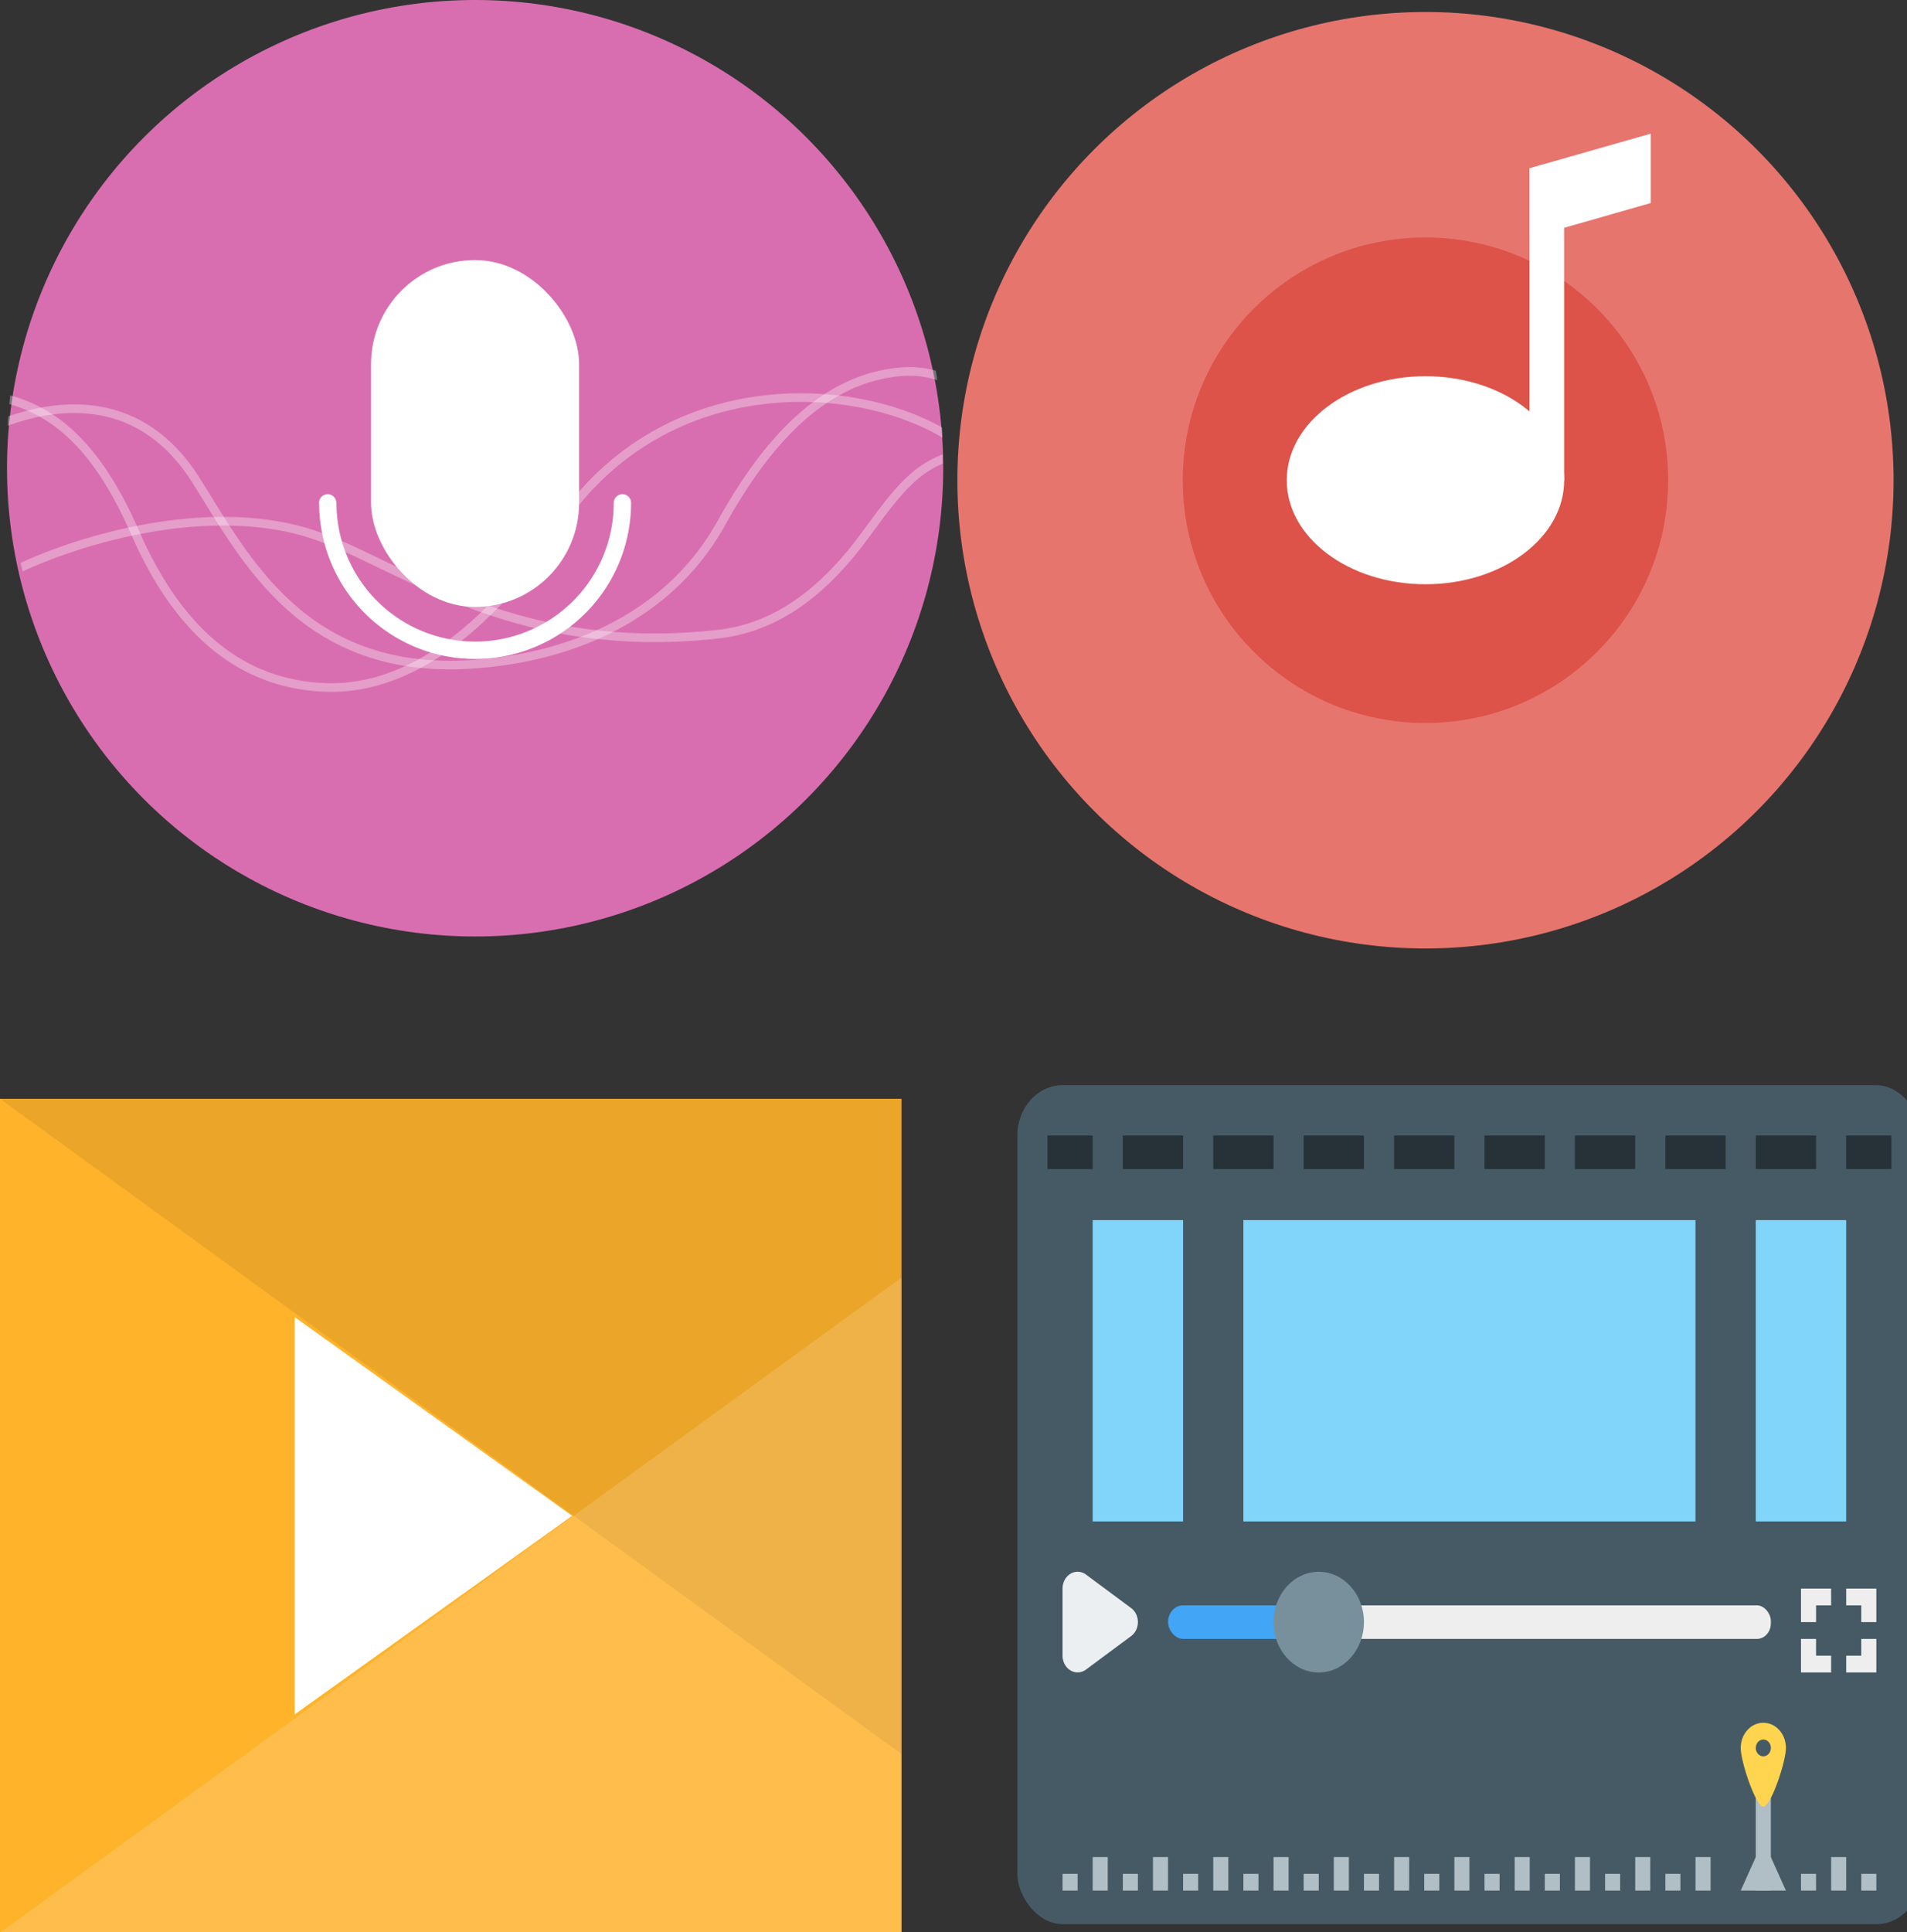 <?xml version="1.0" encoding="UTF-8" standalone="no"?>
<!-- Created with Inkscape (http://www.inkscape.org/) -->

<svg
   xmlns:dc="http://purl.org/dc/elements/1.1/"
   xmlns:cc="http://creativecommons.org/ns#"
   xmlns:rdf="http://www.w3.org/1999/02/22-rdf-syntax-ns#"
   xmlns:svg="http://www.w3.org/2000/svg"
   xmlns="http://www.w3.org/2000/svg"
   xmlns:sodipodi="http://sodipodi.sourceforge.net/DTD/sodipodi-0.dtd"
   xmlns:inkscape="http://www.inkscape.org/namespaces/inkscape"
   width="29.104mm"
   height="29.482mm"
   viewBox="0 0 29.104 29.482"
   version="1.1"
   id="svg7180"
   inkscape:version="0.92.4 (5da689c313, 2019-01-14)"
   sodipodi:docname="audiovideo.svg">
  <rect x="0" y="0" width="29.104" height="29.482" fill="#333333" stroke="none"/>
  <defs
     id="defs7174">
    <clipPath
       id="a-7">
      <circle
         id="circle2252"
         style="fill:#d86eb0;stroke-width:0.491;stroke-opacity:0.039;paint-order:stroke markers fill"
         r="6.879"
         cy="288.53"
         cx="8.467" />
    </clipPath>
  </defs>
  <sodipodi:namedview
     id="base"
     pagecolor="#ffffff"
     bordercolor="#666666"
     borderopacity="1.0"
     inkscape:pageopacity="0.0"
     inkscape:pageshadow="2"
     inkscape:zoom="0.35"
     inkscape:cx="-707.85716"
     inkscape:cy="-587.14285"
     inkscape:document-units="mm"
     inkscape:current-layer="layer1"
     showgrid="false"
     fit-margin-top="0"
     fit-margin-left="0"
     fit-margin-right="0"
     fit-margin-bottom="0"
     inkscape:window-width="1920"
     inkscape:window-height="1003"
     inkscape:window-x="0"
     inkscape:window-y="0"
     inkscape:window-maximized="1" />
  <g
     inkscape:label="Taso 1"
     inkscape:groupmode="layer"
     id="layer1"
     transform="translate(-154.025,35.997)">
    <g
       id="g2289"
       transform="matrix(1,0,0,1,152.809,-37.32)">
      <circle
         id="circle2257"
         style="fill:#d86eb0;paint-order:stroke markers fill"
         r="7.144"
         cy="8.467"
         cx="8.467" />
      <rect
         id="rect2259"
         style="fill:#ffffff;paint-order:stroke markers fill"
         ry="1.587"
         rx="1.587"
         height="5.292"
         width="3.175"
         y="5.291"
         x="6.879" />
      <path
         id="path2261"
         style="fill:#ffffff;paint-order:stroke markers fill"
         d="m 6.218,8.863 a 0.132,0.132 0 0 0 -0.133,0.133 0.132,0.132 0 0 0 0.002,0.016 2.381,2.381 0 0 0 2.38,2.365 2.381,2.381 0 0 0 2.38,-2.368 0.132,0.132 0 0 0 0,-0.01 2.381,2.381 0 0 0 0,-0.003 0.132,0.132 0 0 1 0,-0.001 A 0.132,0.132 0 0 0 10.715,8.863 0.132,0.132 0 0 0 10.583,8.995 2.116,2.116 0 0 1 8.467,11.112 2.116,2.116 0 0 1 6.351,8.995 H 6.349 A 0.132,0.132 0 0 0 6.218,8.863 Z"
         inkscape:connector-curvature="0" />
      <rect
         id="rect2263"
         height="4.762"
         width="13.758"
         y="7.237"
         x="1.588"
         style="fill:none" />
      <g
         id="g2271"
         clip-path="url(#a-7)"
         transform="matrix(1.038,0,0,1.038,-0.326,-291.29)"
         style="fill:none;stroke:#ffffff;stroke-width:0.127;stroke-opacity:0.937">
        <path
           id="path2265"
           d="m 1.485,287.74 c 0.719,0.155 1.391,0.625 1.983,1.981 0.674,1.544 1.623,2.229 2.772,2.283 1.48,0.07 2.673,-1.226 3.459,-2.385 1.602,-2.362 4.519,-2.136 5.816,-1.251"
           inkscape:connector-curvature="0"
           style="opacity:0.35" />
        <path
           id="path2267"
           d="m 1.493,288.13 c 0.894,-0.35 2.083,-0.424 2.872,0.827 0.722,1.143 1.576,2.867 4.049,2.709 1.478,-0.095 2.956,-0.71 3.718,-2.15 0.529,-0.933 1.26,-1.871 2.293,-2.104 0.382,-0.082 0.655,-0.07 0.976,0.057"
           inkscape:connector-curvature="0"
           style="opacity:0.35" />
        <path
           id="path2269"
           d="m 1.775,290.25 c 0.947,-0.444 2.746,-0.953 4.197,-0.53 1.297,0.379 2.937,1.847 6.056,1.504 0.824,-0.09 1.522,-0.563 2.183,-1.464 0.478,-0.652 0.75,-1.02 1.306,-1.167"
           inkscape:connector-curvature="0"
           style="opacity:0.35" />
      </g>
    </g>
    <g
       id="g2303"
       transform="matrix(1,0,0,1,167.313,-317.2)"
       style="paint-order:stroke markers fill">
      <circle
         id="circle2291"
         r="7.144"
         cy="288.53"
         cx="8.467"
         style="fill:#e6756e" />
      <circle
         id="circle2293"
         r="3.704"
         cy="288.53"
         cx="8.467"
         style="fill:#dd5349" />
      <g
         id="g2301"
         style="fill:#ffffff">
        <ellipse
           id="ellipse2295"
           ry="1.587"
           rx="2.117"
           cy="288.53"
           cx="8.467" />
        <path
           id="path2297"
           d="m 10.054,283.771 h 0.529 v 4.762 h -0.529 z"
           inkscape:connector-curvature="0" />
        <path
           id="path2299"
           d="m 10.054,283.77 1.852,-0.528 v 1.058 l -1.852,0.53 z"
           inkscape:connector-curvature="0" />
      </g>
    </g>
    <g
       id="g2347"
       transform="matrix(1,0,0,1.145,152.438,-22.565)"
       style="paint-order:stroke markers fill">
      <path
         id="path2339"
         d="M 1.587,2.91 H 15.345 V 14.023 H 1.587 Z"
         inkscape:connector-curvature="0"
         style="fill:#ffb32b" />
      <path
         id="path2341"
         d="m 1.587,2.91 13.759,8.732 V 2.91 Z"
         inkscape:connector-curvature="0"
         style="opacity:0.08" />
      <path
         id="path2343"
         d="M 15.346,5.292 1.588,14.022 H 15.346 Z"
         inkscape:connector-curvature="0"
         style="opacity:0.15;fill:#ffffff" />
      <path
         id="path2345"
         d="M 10.319,8.467 6.085,11.113 V 5.82 Z"
         inkscape:connector-curvature="0"
         style="fill:#ffffff" />
    </g>
    <g
       id="g2488"
       transform="matrix(0.23,0,0,0.256,80.64,-145.597)">
      <rect
         id="rect2462"
         ry="3"
         height="50"
         width="60"
         y="492.8"
         x="386.57"
         style="fill:#455a64" />
      <path
         id="path2464"
         d="m 445.571,530.798 h -58 v 9 c 0,1.108 0.892,2 2,2 h 54 c 1.108,0 2,-0.892 2,-2 z m -56,-37 c -1.108,0 -2,0.892 -2,2 v 33 h 58 v -33 c 0,-1.108 -0.892,-2 -2,-2 z"
         inkscape:connector-curvature="0"
         style="fill:#455a64" />
      <path
         id="path2466"
         d="m 391.57,538.8 v 2 h 1 v -2 z m 4,0 v 2 h 1 v -2 z m 4,0 v 2 h 1 v -2 z m 4,0 v 2 h 1 v -2 z m 4,0 v 2 h 1 v -2 z m 4,0 v 2 h 1 v -2 z m 4,0 v 2 h 1 v -2 z m 4,0 v 2 h 1 v -2 z m 4,0 v 2 h 1 v -2 z m 4,0 v 2 h 1 v -2 z m 4,0 v 2 h 1 v -2 z m 9,0 v 2 h 1 v -2 z m -51,1 v 1 h 1 v -1 z m 4,0 v 1 h 1 v -1 z m 4,0 v 1 h 1 v -1 z m 4,0 v 1 h 1 v -1 z m 4,0 v 1 h 1 v -1 z m 4,0 v 1 h 1 v -1 z m 4,0 v 1 h 1 v -1 z m 4,0 v 1 h 1 v -1 z m 4,0 v 1 h 1 v -1 z m 4,0 v 1 h 1 v -1 z m 4,0 v 1 h 1 v -1 z m 9,0 v 1 h 1 v -1 z m 4,0 v 1 h 1 v -1 z m -7,-5 h 1 v 6 h -1 z"
         inkscape:connector-curvature="0"
         style="fill:#b0bec5" />
      <path
         id="path2468"
         d="m 438.57,522.8 v 2 h 1 v -1 h 1 v -1 z m 3,0 v 1 h 1 v 1 h 1 v -2 z m -3,3 v 2 h 2 v -1 h -1 v -1 z m 4,0 v 1 h -1 v 1 h 2 v -2 z"
         inkscape:connector-curvature="0"
         style="fill:#eeeeee" />
      <path
         id="path2470"
         d="m 436.071,530.798 a 1.5,1.5 0 0 0 -1.5,1.5 c 0,0.828 1,3.5 1.5,3.5 0.5,0 1.5,-2.672 1.5,-3.5 a 1.5,1.5 0 0 0 -1.5,-1.5 z m 0,1 a 0.5,0.5 0 1 1 0,1 0.5,0.5 0 0 1 0,-1 z"
         inkscape:connector-curvature="0"
         style="fill:#ffd54f" />
      <path
         id="path2472"
         style="font-weight:400;font-family:sans-serif;text-indent:0;text-decoration:none;text-decoration-line:none;text-decoration-style:solid;text-decoration-color:#000000;text-transform:none;white-space:normal;overflow:visible;isolation:auto;mix-blend-mode:normal;fill:#eceff1;fill-rule:evenodd"
         overflow="visible"
         font-weight="400"
         d="m 390.558,521.798 a 1,1 0 0 0 -0.987,1 v 3.998 a 1,1 0 0 0 1.555,0.832 l 3,-2 a 1,1 0 0 0 0,-1.663 l -3,-2 a 1,1 0 0 0 -0.568,-0.167 z"
         inkscape:connector-curvature="0" />
      <rect
         id="rect2474"
         ry="0.926"
         height="2"
         width="30"
         y="523.8"
         x="406.57"
         style="fill:#eeeeee" />
      <rect
         id="rect2476"
         ry="1"
         height="2"
         width="10"
         y="523.8"
         x="396.57"
         style="fill:#42a5f5" />
      <circle
         id="ellipse2478"
         cy="524.8"
         cx="406.57"
         r="3"
         style="fill:#78909c" />
      <path
         id="path2480"
         d="m 434.57,540.8 1,-2 h 1 l 1,2 z"
         inkscape:connector-curvature="0"
         style="fill:#b0bec5;fill-rule:evenodd" />
      <path
         id="path2482"
         d="m 388.57,495.8 v 2 h 3 v -2 z m 5,0 v 2 h 4 v -2 z m 6,0 v 2 h 4 v -2 z m 6,0 v 2 h 4 v -2 z m 6,0 v 2 h 4 v -2 z m 6,0 v 2 h 4 v -2 z m 6,0 v 2 h 4 v -2 z m 6,0 v 2 h 4 v -2 z m 6,0 v 2 h 4 v -2 z m 6,0 v 2 h 3 v -2 z"
         inkscape:connector-curvature="0"
         style="fill:#263238" />
      <rect
         id="rect2484"
         ry="0"
         height="17.96"
         width="30"
         y="500.84"
         x="401.57"
         style="fill:#81d4fa" />
      <path
         id="path2486"
         d="m 391.57,500.84 h 6 v 17.96 h -6 z m 44,0 h 6 v 17.96 h -6 z"
         inkscape:connector-curvature="0"
         style="fill:#81d4fa" />
    </g>
  </g>
</svg>
